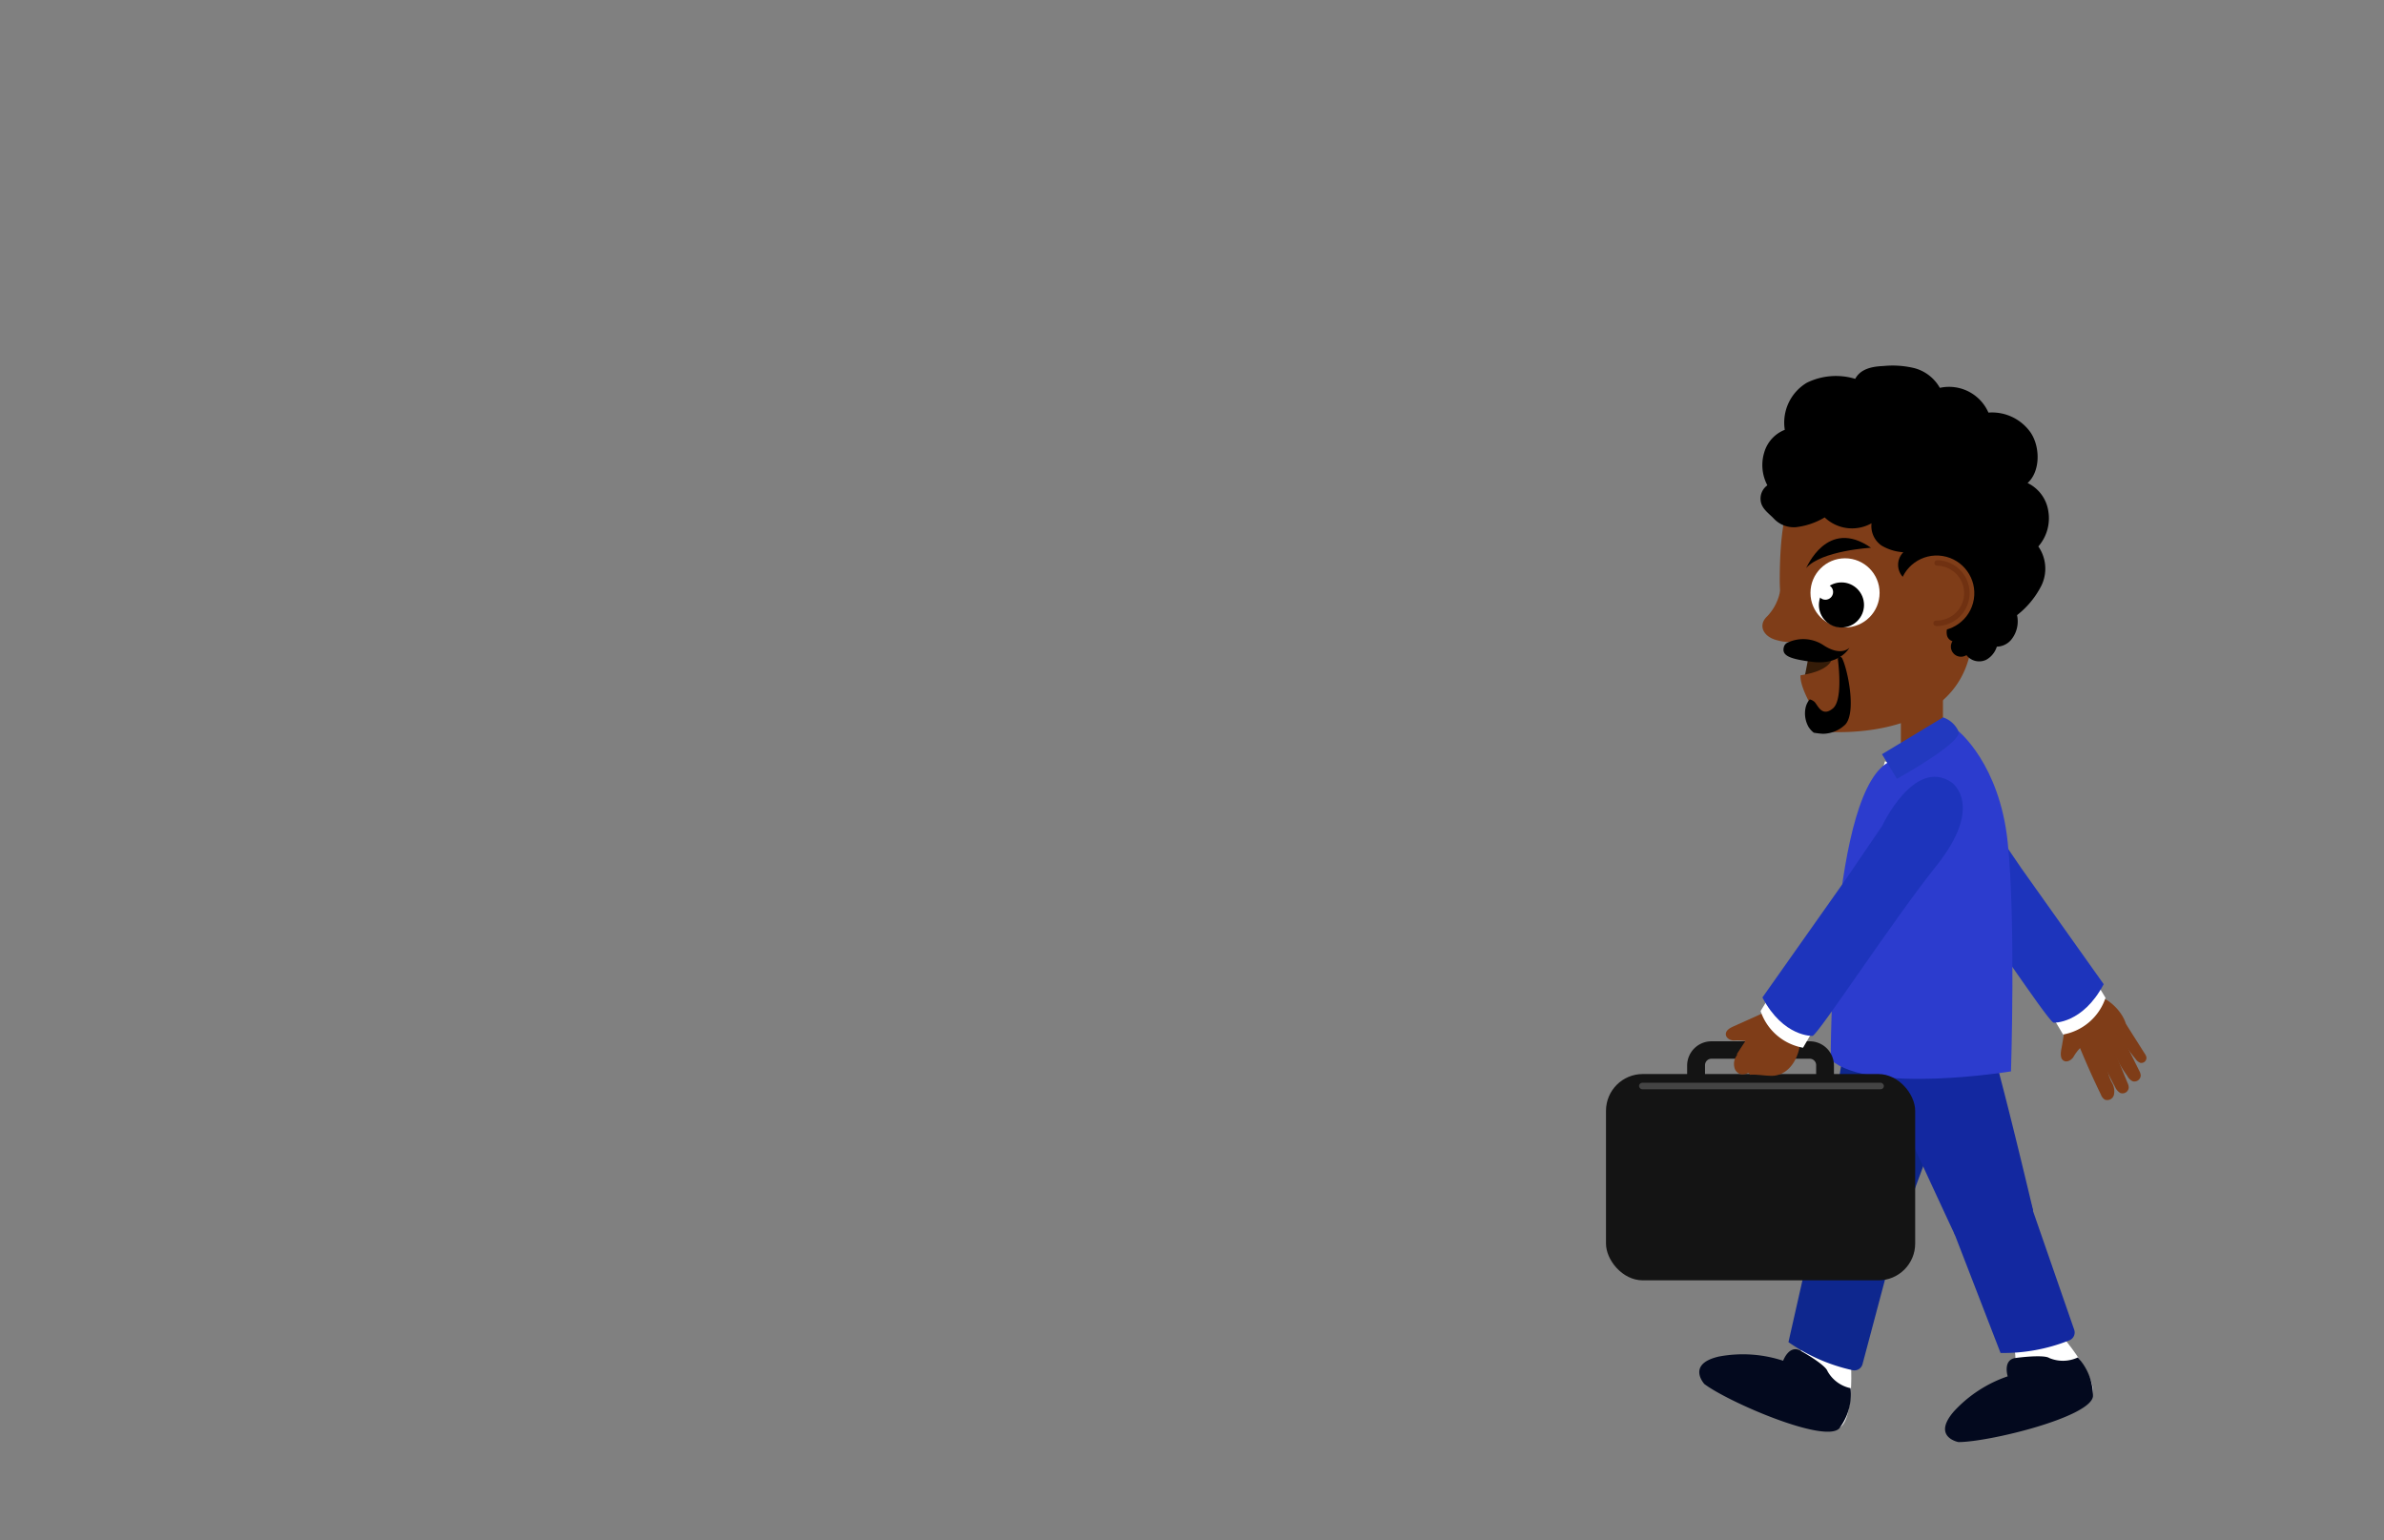 <svg xmlns="http://www.w3.org/2000/svg" viewBox="0 0 260 168"><rect x="0" y="0" width="260" height="168" fill="#808080" stroke="none"/><defs><style>.cls-1{fill:#7f3d18;}.cls-2{fill:#fff;}.cls-3{fill:#1d34bc;}.cls-4{fill:#03091e;}.cls-5{fill:#0e278e;}.cls-6{fill:#1328a0;}.cls-7{fill:#351c08;}.cls-8{fill:none;stroke:#703111;stroke-linecap:round;stroke-linejoin:round;stroke-width:0.6px;}.cls-9{fill:#2c3cce;}.cls-10{fill:#2239bf;}.cls-11{fill:#141414;}.cls-12{fill:#444;}</style></defs><g id="Layer_3" data-name="Layer 3"><path class="cls-1" d="M218.17,97.19l2.62-1.06s7.84,11.79,8.68,12.92-2,4.94-3.67,3.94-9.42-13.75-9.42-13.75Z"/><path class="cls-1" d="M208.91,88.35s7.07,10.4,7.67,11.25,3.87-.37,4.4-3.11a125,125,0,0,0-8.31-11.19s-1.62-1.47-3-.21S208.37,87.54,208.91,88.35Z"/><path class="cls-1" d="M224.79,114.53c-.06.41-.09.91.25,1.14s.81,0,1.07-.36a5,5,0,0,1,.74-1c.71,1.71,1.46,3.4,2.27,5.06a1.11,1.11,0,0,0,.43.56.75.75,0,0,0,1-.54,1.89,1.89,0,0,0-.19-1.25,4.38,4.38,0,0,1-.46-1.2c-.14-1.07,1.37-2.28,1.84-3.24.78-1.61-.33-3.47-1.77-4.5-1.13-.81-3.3-.88-4.25.32-.41.5-.3,1.17-.39,1.8C225.14,112.39,225,113.46,224.79,114.53Z"/><path class="cls-1" d="M230.69,118.58a1.36,1.36,0,0,0,.54.62.68.68,0,0,0,.93-.58,1.14,1.14,0,0,0-.13-.51l-1.64-4a.86.86,0,0,0-.38-.51,1.11,1.11,0,0,0-1.28.7c-.11.45.12.7.36,1a8.79,8.79,0,0,1,.71,1.52C230.07,117.42,230.38,118,230.69,118.58Z"/><path class="cls-1" d="M232,117.34a1.33,1.33,0,0,0,.57.58.69.69,0,0,0,.9-.65,1.35,1.35,0,0,0-.17-.5l-1.93-3.88a.93.93,0,0,0-.42-.49,1.13,1.13,0,0,0-1.23.8c-.07.45.17.69.44,1a8,8,0,0,1,.81,1.46C231.25,116.23,231.6,116.78,232,117.34Z"/><path class="cls-1" d="M232.91,115.5a1.12,1.12,0,0,0,.52.42.56.56,0,0,0,.66-.61,1.06,1.06,0,0,0-.18-.39l-1.9-3a.76.76,0,0,0-.39-.36c-.39-.1-.9.4-.92.76s.2.54.44.77a6.36,6.36,0,0,1,.79,1.11C232.24,114.66,232.57,115.08,232.91,115.5Z"/><path class="cls-2" d="M228.89,107.61l.74,1.22a6,6,0,0,1-4.63,4l-1.14-1.93Z"/><path class="cls-3" d="M208.81,83.88s-3.69,2.45,1.67,9.14c4.66,5.82,12.77,18.26,13.48,18.52,0,0,3.17.15,5.47-4.2l-9-12.67-4.09-6S212.89,81.14,208.81,83.88Z"/><path class="cls-2" d="M197,146.14s-.67,3-4.5,2.76-6-1-6.68,1,12.26,5.89,14.42,5.89,1.6-7.95,1.6-7.95S200,143.46,197,146.14Z"/><path class="cls-4" d="M201.82,151.4a6.16,6.16,0,0,1-1.22,4.38c-1.55,1.69-12.07-2.84-14.72-4.83,0,0-2-2.18,1.59-3a14.07,14.07,0,0,1,7,.46s.64-1.78,1.88-1.1,2.79,1.72,2.95,2.22A3.76,3.76,0,0,0,201.82,151.4Z"/><path class="cls-2" d="M219.55,146.77s1.29,2.83-1.94,4.9-5.41,2.77-4.76,4.79,13.35-2.65,15.06-4-3.48-7.32-3.48-7.32S220.4,142.78,219.55,146.77Z"/><path class="cls-5" d="M201.42,112.38s-3.17,19.44-3.31,20.48,6.33,3.78,8.56,2.6c0,0,5.54-14.63,6.68-18.68a5.48,5.48,0,0,0-4.38-7C206.53,109.33,204.11,107.46,201.42,112.38Z"/><path class="cls-5" d="M198.11,132.86l-3.06,13.52a19.58,19.58,0,0,0,6.95,3.05.92.92,0,0,0,1.13-.66l3.54-13.31s2.51-5.92-2.7-6.29S199.7,128.35,198.11,132.86Z"/><path class="cls-6" d="M204.47,115.82s8.25,17.88,8.71,18.81,7.37-.4,8.55-2.62c0,0-3.59-15.23-4.91-19.22a5.49,5.49,0,0,0-7.54-3.36C207,110.42,204,110.23,204.47,115.82Z"/><path class="cls-6" d="M213.18,134.63l5,12.93a19.34,19.34,0,0,0,7.46-1.36.92.92,0,0,0,.57-1.18l-4.51-13s-1.22-6.31-5.76-3.71S212,130,213.18,134.63Z"/><path class="cls-2" d="M212.05,80s-5.32.49-8,7.57c-2,5.34-3.76,25-3.76,27s13.65,3.58,18.55.67c0,0,.66-18.29-1.19-26.9S212.05,80,212.05,80Z"/><rect class="cls-1" x="207.31" y="73.12" width="4.59" height="8.14"/><path class="cls-7" d="M196.66,74a6.78,6.78,0,0,0,4.08.31,2.84,2.84,0,0,0,1.48-.73,1.39,1.39,0,0,0,.31-1.55,1.88,1.88,0,0,0-.95-.75c-.92-.41-3.14-1.13-4.06-.41C197.2,71.11,196.91,74.09,196.66,74Z"/><path class="cls-1" d="M221,63.14c0-8.91-5.57-16.13-13.13-16.13-12.09,0-13.72,7.15-13.77,16.06a18.4,18.4,0,0,0,1.69,7.86l.52.83s1.06.73,3.47.1c0,0-.09,1.29-3.41,1.79,0,0-.2.89,1.16,3.31a20.13,20.13,0,0,0,1.76,2.85s14.73,1.26,15.79-10Z"/><circle class="cls-2" cx="201.22" cy="64.66" r="3.77"/><circle cx="200.83" cy="65.98" r="2.46"/><circle class="cls-2" cx="199.08" cy="64.57" r="0.84"/><path d="M204.05,59.74s-5.42.31-7.07,2.22C197,62,199.25,56.39,204.05,59.74Z"/><path d="M200.68,71.64h0a.25.25,0,0,0-.24.28c.13,1,.48,4.48-.54,5.34-1.2,1-1.65-.35-2-.7a1.19,1.19,0,0,0-.53-.28h0a2.05,2.05,0,0,0-.47,1,3,3,0,0,0,.34,2,2.45,2.45,0,0,0,.57.63,8.87,8.87,0,0,0,1,.12A3.57,3.57,0,0,0,201.27,79c1.22-1.41.2-6.09-.36-7.19A.27.27,0,0,0,200.68,71.64Z"/><path class="cls-1" d="M194.15,64.42a5.47,5.47,0,0,1-1.39,2.77c-1.11,1-.44,2.3,1.1,2.65a4.73,4.73,0,0,0,2.57,0l-.79-4.37S194.68,63.56,194.15,64.42Z"/><path d="M194.56,70.53a.71.71,0,0,1,.39-.44,4,4,0,0,1,3.86.24c2,1.34,2.89.31,2.89.31s-1,1.91-4,1.55C195,71.86,194.29,71.45,194.56,70.53Z"/><path d="M195.84,57.5A7.87,7.87,0,0,0,199,56.43a4.32,4.32,0,0,0,5.11.64,2.59,2.59,0,0,0,1.09,2.43,5.3,5.3,0,0,0,2.38.73,1.94,1.94,0,0,0,0,2.75,2.24,2.24,0,0,0,2.61.2,3.06,3.06,0,0,0,.31,2.78,2.06,2.06,0,0,0,2.26.86,3.76,3.76,0,0,0,1.1,3.48,2.53,2.53,0,0,0,3.14.1,2.11,2.11,0,0,0,2.32-.6,3.17,3.17,0,0,0,.66-2.71,9.54,9.54,0,0,0,2.67-3.25,4.23,4.23,0,0,0-.35-4.24,4.67,4.67,0,0,0,1.09-3.85,4.07,4.07,0,0,0-2.26-3.07c1.37-1.23,1.41-3.85.36-5.46A5.14,5.14,0,0,0,216.86,45a4.69,4.69,0,0,0-5.3-2.7,4.52,4.52,0,0,0-2.78-2.15,10.11,10.11,0,0,0-3.38-.23c-1.14.05-2.46.26-3.07,1.4a7.22,7.22,0,0,0-5.27.42,5.06,5.06,0,0,0-2.41,5.14,3.76,3.76,0,0,0-2.24,2.46,4.71,4.71,0,0,0,.34,3.59,1.78,1.78,0,0,0-.73,1.68c.1.9.95,1.42,1.48,2A3,3,0,0,0,195.84,57.5Z"/><path d="M212.46,68.25a1.64,1.64,0,0,0-.13,1,.87.87,0,0,0,.61.68,1.1,1.1,0,0,0,1.52,1.52,1.76,1.76,0,0,0,2.17.5,2.47,2.47,0,0,0,1.25-2,.91.91,0,0,1,.1-.43,1.28,1.28,0,0,1,.35-.26,1.57,1.57,0,0,0,.55-1.76,2.52,2.52,0,0,0-1.32-1.42c-1.05-.52-1.89-.08-2.9.21A3.38,3.38,0,0,0,212.46,68.25Z"/><circle class="cls-1" cx="211.21" cy="64.69" r="4.11" transform="translate(113.55 262.83) rotate(-80.79)"/><path class="cls-8" d="M211.27,61.4a3.29,3.29,0,0,1-.11,6.58"/><path class="cls-1" d="M207.51,81s-1.85.89-1.79,1.71,1.23,1.34,3.78.64,3.51-2.77,2.55-3.21S207.51,81,207.51,81Z"/><path class="cls-2" d="M212.05,80.16a8.86,8.86,0,0,1-2,1.51c-1.23.66-2.85,2.25-4.47,1.35l-1,3.42,5.57-.53s2-.3,2.35-1A10.15,10.15,0,0,0,213.51,83a7.91,7.91,0,0,0-.33-1.89,6.71,6.71,0,0,0-.13-.69S212.22,79.81,212.05,80.16Z"/><path class="cls-4" d="M226.61,148.05a6.16,6.16,0,0,1,1.65,4.23c-.22,2.28-11.36,5-14.67,5,0,0-2.91-.54-.52-3.32a14.16,14.16,0,0,1,5.89-3.85s-.56-1.81.85-2,3.25-.3,3.68,0A3.83,3.83,0,0,0,226.61,148.05Z"/><path class="cls-9" d="M213.59,79.75s4.48,3.57,5.37,12.1.36,25,.36,25-15.32,2.51-19.66-1.26c0,0-.11-30,6.64-32.62Z"/><path class="cls-10" d="M211.91,78.24a2.87,2.87,0,0,1,1.68,1.51c.55,1.19-6.71,5.19-6.71,5.19l-1.63-2.68Z"/><rect class="cls-11" x="175.15" y="117.14" width="33.72" height="22.5" rx="4.01" transform="translate(384.02 256.78) rotate(180)"/><path class="cls-11" d="M184,122.21v-6a2.65,2.65,0,0,1,2.65-2.64h10.72a2.64,2.64,0,0,1,2.64,2.64v6a2.64,2.64,0,0,1-2.64,2.64H186.65A2.65,2.65,0,0,1,184,122.21Zm2.65-6.74a.7.7,0,0,0-.7.7v6a.7.7,0,0,0,.7.7h10.72a.7.7,0,0,0,.7-.7v-6a.7.7,0,0,0-.7-.7Z"/><rect class="cls-12" x="178.75" y="118.08" width="26.71" height="0.71" rx="0.36" transform="translate(384.21 236.88) rotate(-180)"/><path class="cls-1" d="M203.47,98.63l-2.62-1s-7.84,11.78-8.69,12.92,2,4.93,3.67,3.94,9.42-13.75,9.42-13.75Z"/><path class="cls-1" d="M212.73,89.79s-7.08,10.41-7.68,11.25-3.86-.36-4.4-3.11A125.78,125.78,0,0,1,209,86.74s1.61-1.47,3-.21S213.26,89,212.73,89.79Z"/><path class="cls-1" d="M190.59,117.05a1.25,1.25,0,0,1-.76.11,1,1,0,0,1-.69-.82,1.53,1.53,0,0,1,.29-1.24.17.17,0,0,0,0-.15c.31-.47.61-.94.93-1.41a5.28,5.28,0,0,0-1.26-.06c-.42,0-.89-.28-.88-.7s.44-.66.82-.83c1-.45,2-.89,3-1.35.58-.27,1.08-.72,1.72-.66,1.53.14,2.66,2,2.61,3.37-.07,1.77-1,3.73-2.79,4-.74.1-1.86-.16-2.75-.09A.17.17,0,0,0,190.59,117.05Z"/><path class="cls-2" d="M192.75,109.06l-.74,1.21a6,6,0,0,0,4.63,4l1.13-1.94Z"/><path class="cls-3" d="M212.83,85.32s3.68,2.45-1.67,9.14c-4.66,5.82-12.78,18.26-13.48,18.52,0,0-3.18.15-5.47-4.19l8.95-12.68,4.09-6S208.75,82.58,212.83,85.32Z"/></g></svg>